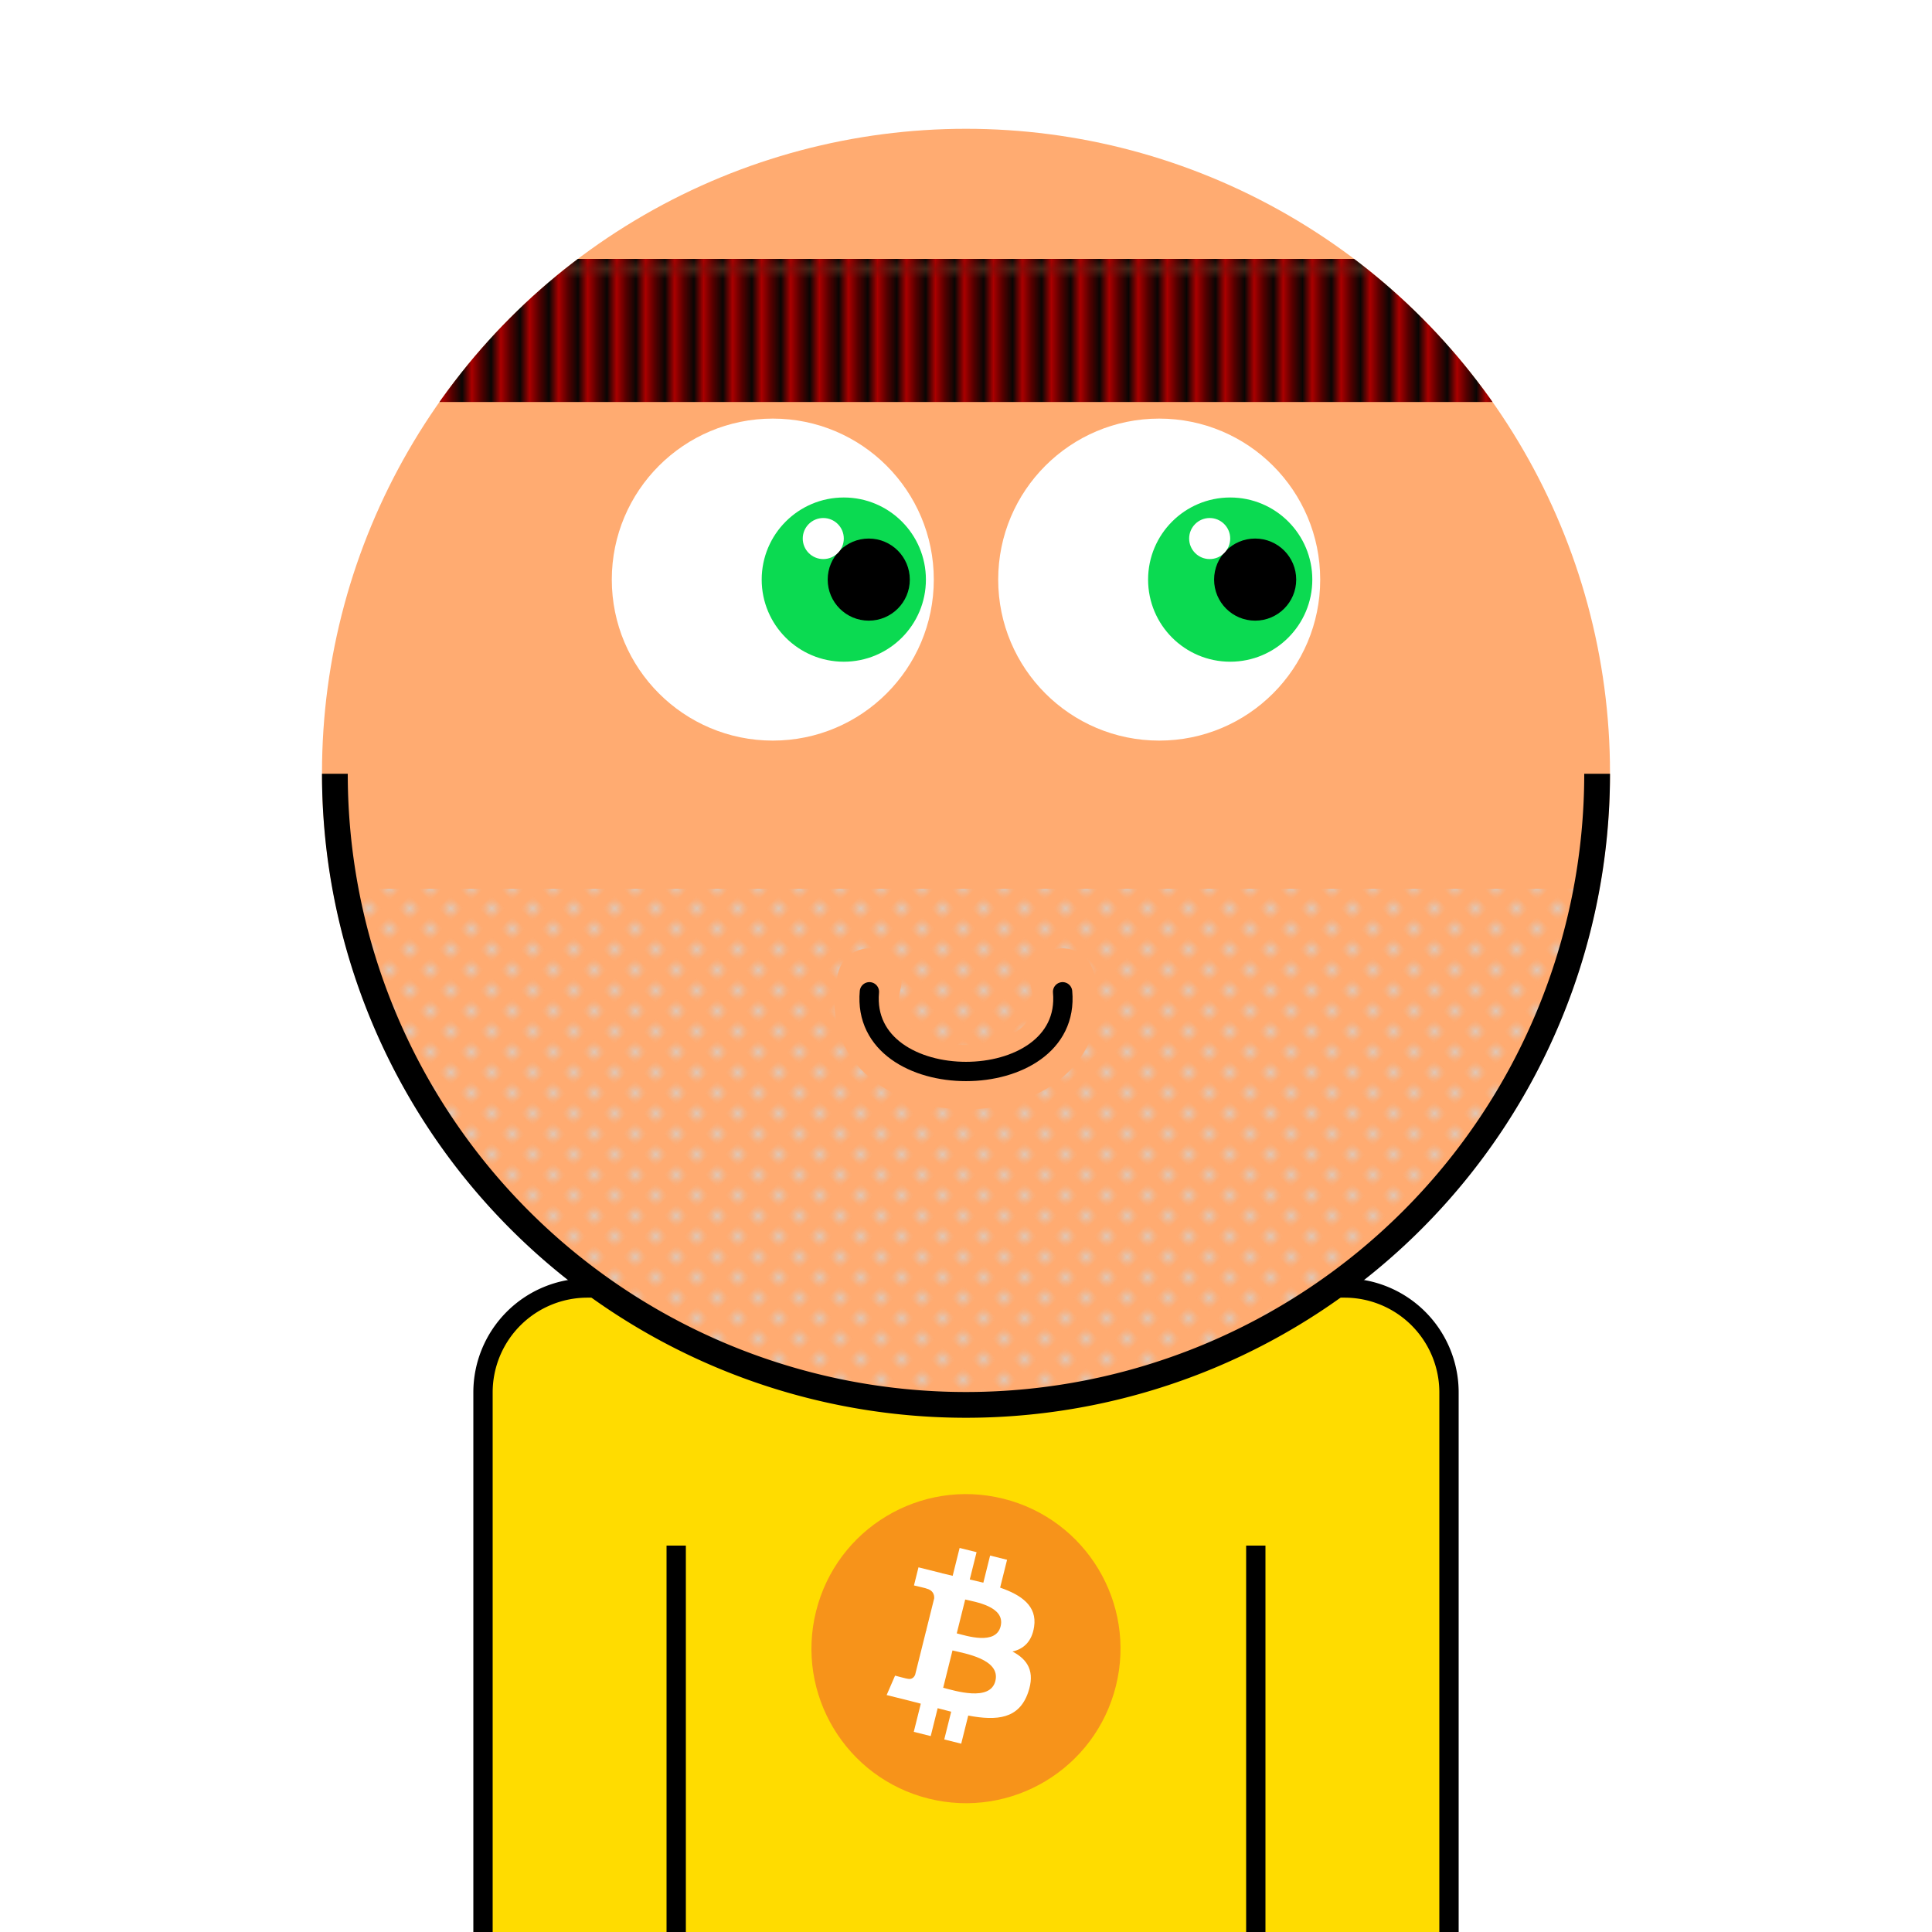 <svg xmlns="http://www.w3.org/2000/svg" id="natnerd-451277" viewBox="0 0 200 200" style="width: 200px; height: 200px;"><path stroke="#000000" stroke-width="2" transform="translate(50, 133.333)" fill="#ffdc00" d="
        M10.811,0
        h78.378
        a10.811,10.811 0 0 1 10.811,10.811
        v58.378
        a10.811,10.811 0 0 1 -10.811,10.811
        h-78.378
        a10.811,10.811 0 0 1 -10.811,-10.811
        v-58.378
        a10.811,10.811 0 0 1 10.811,-10.811
        z
    "></path><svg viewBox="0 0 64 64" width="32" height="32" x="84" y="154.667"><g><path fill="#f7931a" d="m63.033,39.744c-4.274,17.143-21.637,27.576-38.782,23.301-17.138-4.274-27.571-21.638-23.295-38.78,4.272-17.145,21.635-27.579,38.775-23.305,17.144,4.274,27.576,21.64,23.302,38.784z"></path><path fill="#ffffff" d="m46.103,27.444c0.637-4.258-2.605-6.547-7.038-8.074l1.438-5.768-3.511-0.875-1.4,5.616c-0.923-0.23-1.871-0.447-2.813-0.662l1.41-5.653-3.509-0.875-1.439,5.766c-0.764-0.174-1.514-0.346-2.242-0.527l0.004-0.018-4.842-1.209-0.934,3.75s2.605,0.597,2.55,0.634c1.422,0.355,1.679,1.296,1.636,2.042l-1.638,6.571c0.098,0.025,0.225,0.061,0.365,0.117-0.117-0.029-0.242-0.061-0.371-0.092l-2.296,9.205c-0.174,0.432-0.615,1.08-1.609,0.834,0.035,0.051-2.552-0.637-2.552-0.637l-1.743,4.019,4.569,1.139c0.85,0.213,1.683,0.436,2.503,0.646l-1.453,5.834,3.507,0.875,1.439-5.772c0.958,0.26,1.888,0.5,2.798,0.726l-1.434,5.745,3.511,0.875,1.453-5.823c5.987,1.133,10.489,0.676,12.384-4.739,1.527-4.36-0.076-6.875-3.226-8.515,2.294-0.529,4.022-2.038,4.483-5.155zm-8.022,11.249c-1.085,4.36-8.426,2.003-10.806,1.412l1.928-7.729c2.38,0.594,10.012,1.77,8.878,6.317zm1.086-11.312c-0.99,3.966-7.1,1.951-9.082,1.457l1.748-7.01c1.982,0.494,8.365,1.416,7.334,5.553z"></path></g></svg><line x1="70" y1="200" x2="70" y2="160" stroke="#000000" stroke-width="2"></line><line x1="130" y1="200" x2="130" y2="160" stroke="#000000" stroke-width="2"></line><circle id="head-451277" cx="100" cy="80" r="66.667" fill="#ffab71"></circle><circle id="left-eye-white" cx="80" cy="60" r="16.667" fill="white"></circle><circle id="left-eye" cx="87.35" cy="60" r="8.5" fill="#0bda51"></circle><circle id="left-eye-black" cx="89.933" cy="60" r="4.25" fill="black"></circle><circle id="left-eye-light" cx="85.225" cy="55.75" r="2.125" fill="white"></circle><circle cx="120" cy="60" r="16.667" fill="white"></circle><circle cx="127.35" cy="60" r="8.5" fill="#0bda51"></circle><circle cx="129.933" cy="60" r="4.25" fill="black"></circle><circle cx="125.225" cy="55.75" r="2.125" fill="white"></circle><clipPath id="beard-cut-off-451277"><circle cx="100" cy="80" r="66.667"></circle></clipPath><defs><pattern id="beard-451277" x="0" y="0" width="2.5" height="2.5" patternUnits="userSpaceOnUse" patternTransform="rotate(45)"><circle cx="0.5" cy="0.5" r="0.5" stroke="none" fill="#d3d3d3"></circle></pattern></defs><rect x="33.333" y="92" width="133.333" height="66.667" fill="url(#beard-451277)" clip-path="url(#beard-cut-off-451277)"></rect><path stroke-width="6.667" stroke="#ffab71" fill="none" stroke-linecap="round" d="M 90 101.502 C 86.667 114.836, 113.333 114.836, 110 101.502"></path><path stroke-width="2" stroke="#000000" fill="none" stroke-linecap="round" d="M 90 102.669 C 89 113.669, 111 113.669, 110 102.669"></path><path fill="#000000" d="M 33.333 80.1 A 66.667 66.667 0 0 0 166.667 80.1 L 164 80.1 A 64 64 0 0 1 36 80.1 L 33.333 80.1 Z"></path><defs><pattern id="cap-451277" x="33.333" y="13.333" width="2.963" height="14.815" patternUnits="userSpaceOnUse"><rect x="0" y="0" width="133.333" height="14.815" fill="#000"></rect><line x1="0" y1="0" x2="0" y2="14.815" stroke="#aa0000" stroke-width="2.963"></line></pattern></defs><clipPath id="head_clip-451277"><circle id="head_clip" cx="100" cy="80" r="66.667"></circle></clipPath><rect x="33.333" y="26.801" width="133.333" height="14.815" fill="url(#cap-451277)" clip-path="url(#head_clip-451277)"></rect></svg>